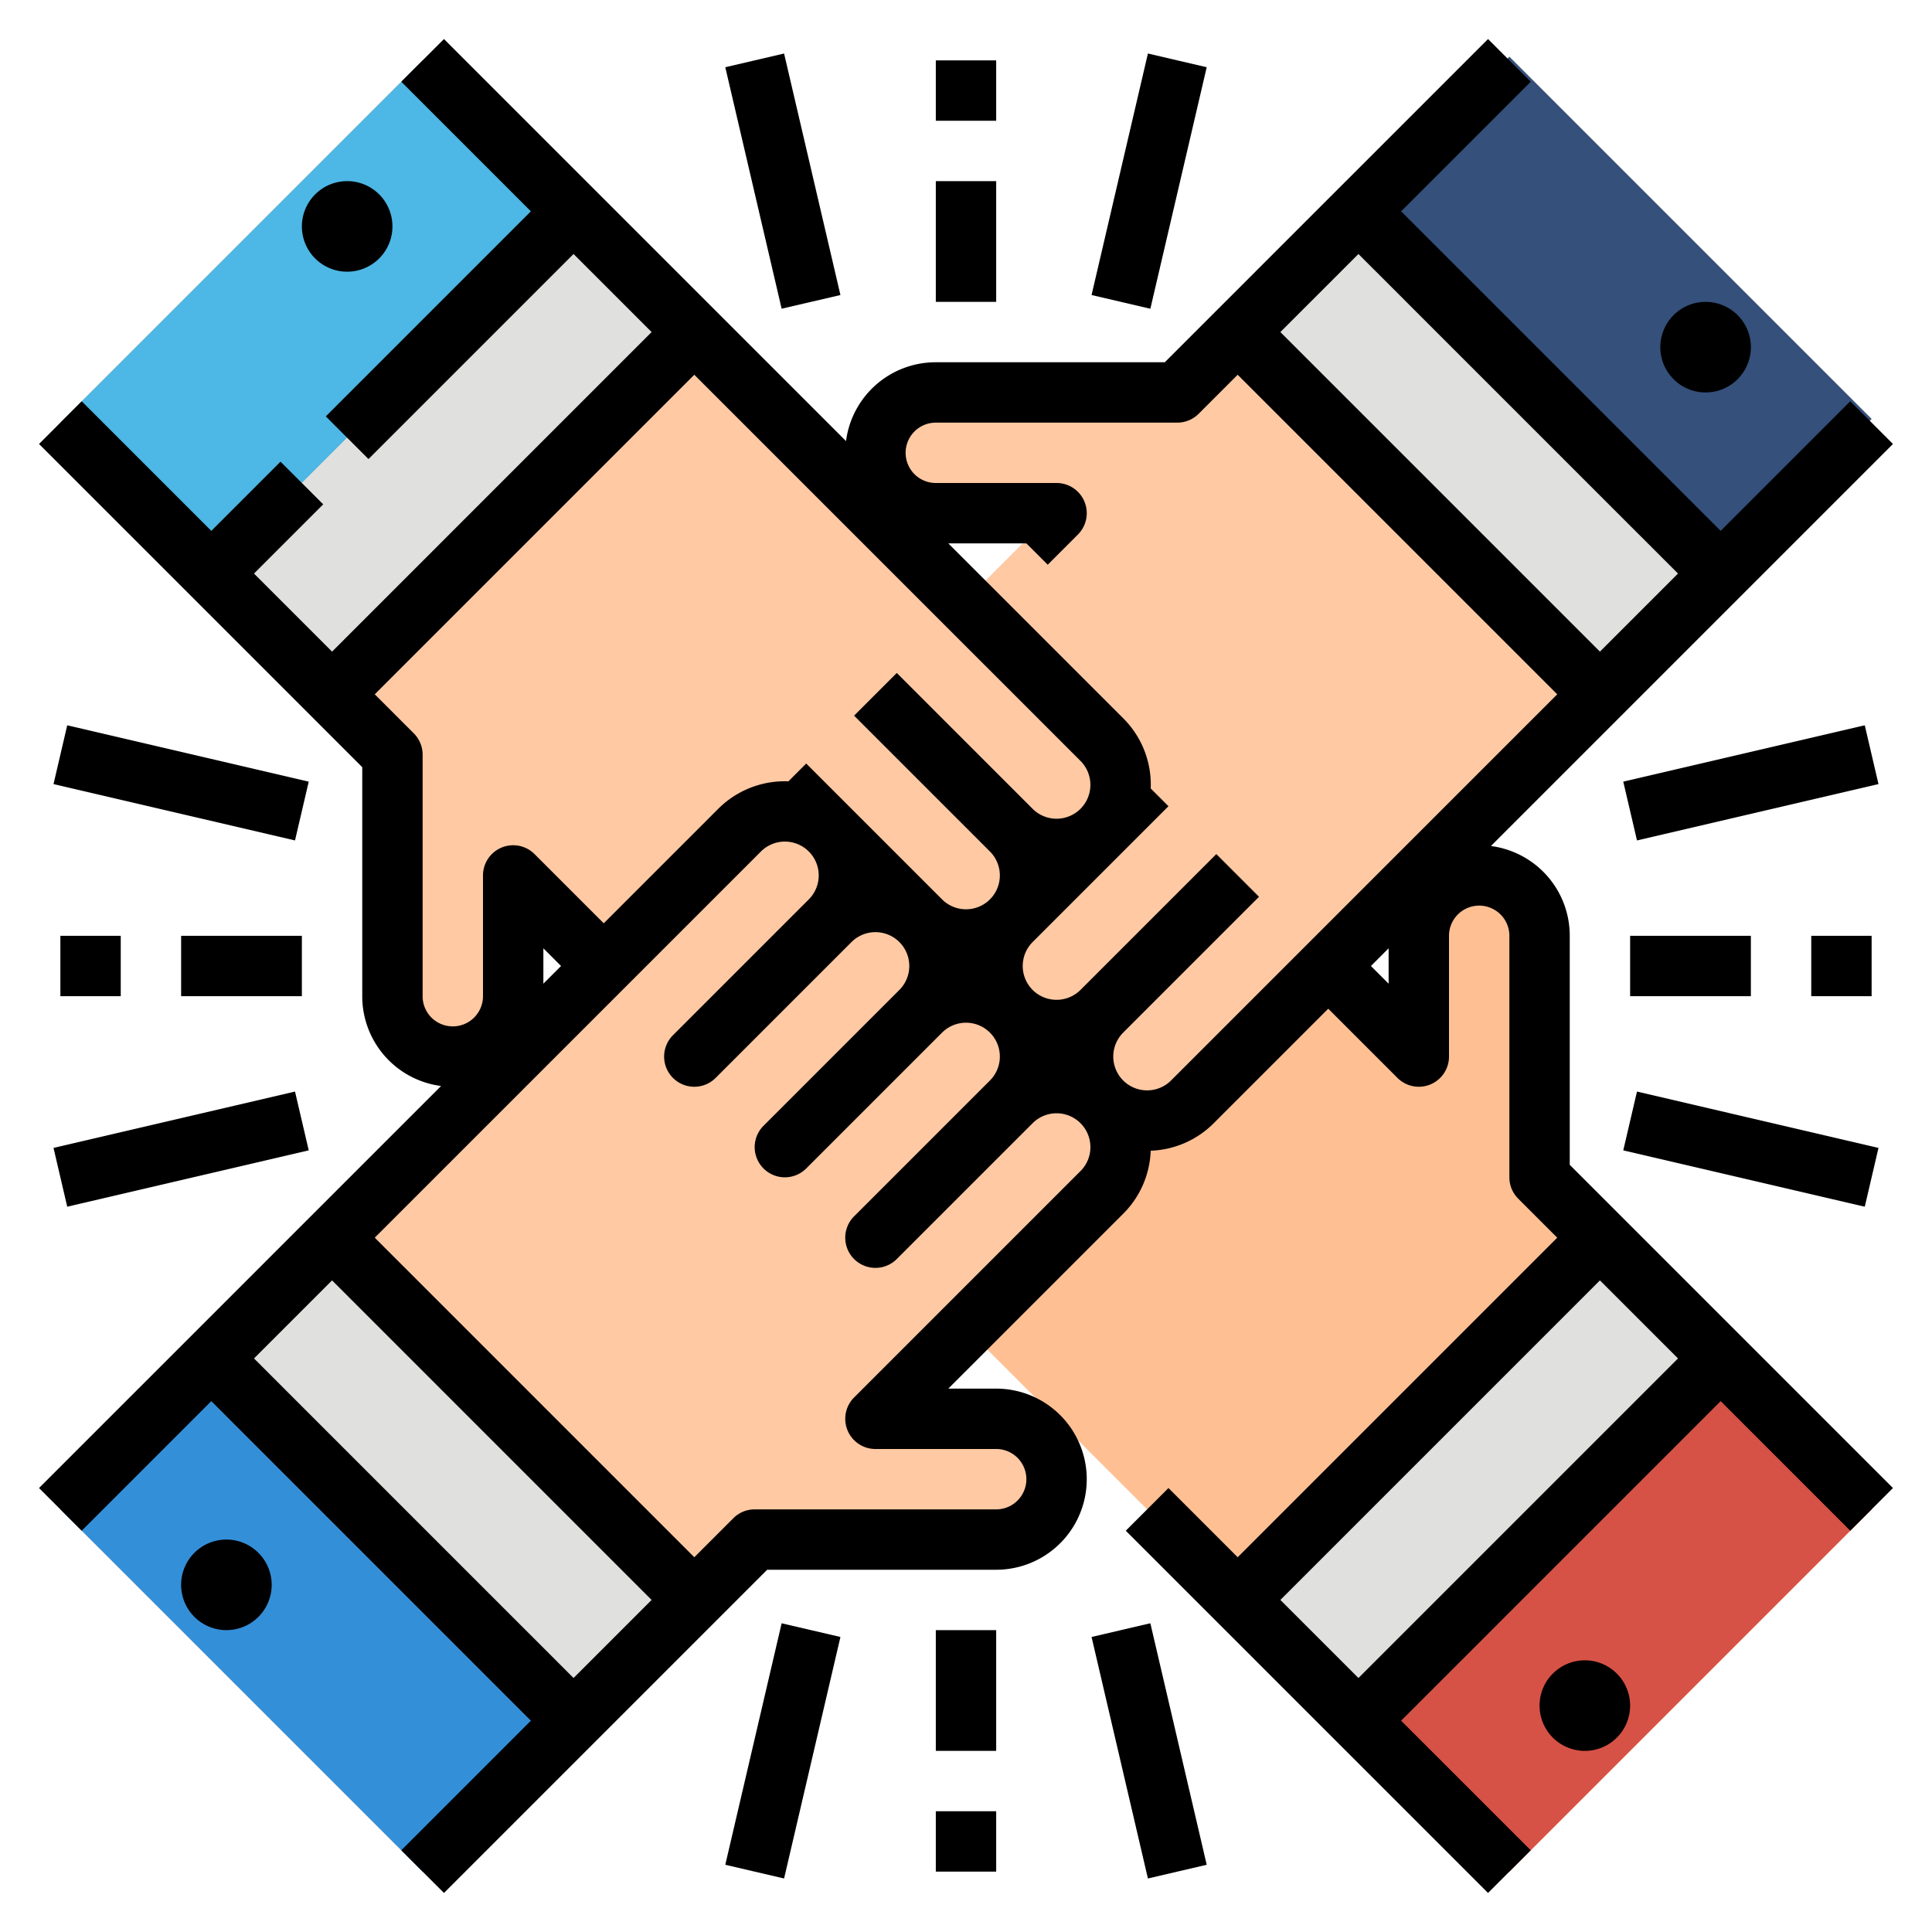 <?xml version="1.0"?>
<svg xmlns="http://www.w3.org/2000/svg" viewBox="0 0 512 512" width="512" height="512"><g id="Filled_outline" data-name="Filled outline"><path d="M292,220a16.971,16.971,0,0,0,0,24,16.971,16.971,0,0,0-24,24,16.971,16.971,0,0,0-24,24,16.971,16.971,0,0,0-24,24L400,496l96-96-88-88V248a16,16,0,0,0-16-16h0a16,16,0,0,0-16,16v32l-60-60A16.971,16.971,0,0,0,292,220Z" style="fill:#fec093"/><rect x="360.118" y="399.716" width="135.765" height="56.569" transform="translate(-177.283 428) rotate(-45)" style="fill:#d75246"/><rect x="324.118" y="369.373" width="135.765" height="45.255" transform="translate(-162.372 392) rotate(-45)" style="fill:#e0e0de"/><path d="M220,219.029a16.97,16.97,0,0,0,24,0,16.971,16.971,0,0,0,24,24,16.971,16.971,0,0,0,24,24,16.971,16.971,0,0,0,24,24l180-180-96-96-88,88H248a16,16,0,0,0-16,16h0a16,16,0,0,0,16,16h32l-60,60A16.971,16.971,0,0,0,220,219.029Z" style="fill:#fec9a3"/><rect x="399.716" y="15.147" width="56.569" height="135.765" transform="translate(66.648 326.96) rotate(-45)" style="fill:#34507b"/><rect x="369.373" y="51.147" width="45.255" height="135.765" transform="translate(30.648 312.049) rotate(-45)" style="fill:#e0e0de"/><path d="M220,292a16.971,16.971,0,0,0,0-24,16.971,16.971,0,0,0,24-24,16.971,16.971,0,0,0,24-24,16.971,16.971,0,0,0,24-24L112,16,16,112l88,88v64a16,16,0,0,0,16,16h0a16,16,0,0,0,16-16V232l60,60A16.971,16.971,0,0,0,220,292Z" style="fill:#fec9a3"/><rect x="16.118" y="55.716" width="135.765" height="56.569" transform="translate(-34.794 84) rotate(-45)" style="fill:#4db7e5"/><rect x="52.118" y="97.373" width="135.765" height="45.255" transform="translate(-49.706 120) rotate(-45)" style="fill:#e0e0de"/><path d="M292,292a16.971,16.971,0,0,0-24,0,16.971,16.971,0,0,0-24-24,16.971,16.971,0,0,0-24-24,16.971,16.971,0,0,0-24-24L16,400l96,96,88-88h64a16,16,0,0,0,16-16h0a16,16,0,0,0-16-16H232l60-60A16.971,16.971,0,0,0,292,292Z" style="fill:#fec9a3"/><rect x="55.716" y="360.118" width="56.569" height="135.765" transform="translate(-278.039 184.755) rotate(-45)" style="fill:#348fd9"/><rect x="97.373" y="324.118" width="45.255" height="135.765" transform="translate(-242.039 199.667) rotate(-45)" style="fill:#e0e0de"/><path d="M432,452a12,12,0,1,1-12-12A12.013,12.013,0,0,1,432,452Zm69.657-334.343L395.109,224.205A23.966,23.966,0,0,1,416,248v60.687l85.657,85.656-11.314,11.314L456,371.314,371.314,456l34.343,34.343-11.314,11.314-96-96,11.314-11.314L328,412.686,412.686,328l-10.343-10.343A8,8,0,0,1,400,312V248a8,8,0,0,0-16,0v32a8,8,0,0,1-13.657,5.657L352,267.314l-30.343,30.343a24.8,24.8,0,0,1-16.709,7.293,24.793,24.793,0,0,1-7.291,16.707L251.313,368H264a24,24,0,0,1,0,48H203.313l-85.656,85.657-11.314-11.314L140.686,456,56,371.314,21.657,405.657,10.343,394.343,116.891,287.8A23.966,23.966,0,0,1,96,264V203.313L10.343,117.657l11.314-11.314L56,140.686l18.343-18.343,11.314,11.314L67.314,152,88,172.686,172.686,88,152,67.314,97.657,121.657,86.343,110.343,140.686,56,106.343,21.657l11.314-11.314L224.205,116.891A23.966,23.966,0,0,1,248,96h60.686l85.657-85.657,11.314,11.314L371.314,56,456,140.686l34.343-34.343ZM339.314,424,360,444.686,444.686,360,424,339.314ZM120,272a8.009,8.009,0,0,0,8-8V232a8,8,0,0,1,13.657-5.657L160,244.686l30.343-30.343a24.906,24.906,0,0,1,18.593-7.279l4.721-4.721,36,36a8.97,8.97,0,1,0,12.686-12.686h0l-36-36,11.314-11.314,36,36a8.971,8.971,0,0,0,12.682,0l.007-.007a8.98,8.98,0,0,0,0-12.683L184,99.314,99.314,184l10.343,10.343A8,8,0,0,1,112,200v64a7.977,7.977,0,0,0,8,8Zm24-20.687v9.373L148.686,256ZM172.686,424,88,339.314,67.314,360,152,444.686ZM288.971,304a8.971,8.971,0,0,0-15.314-6.343l-36,36a8,8,0,0,1-11.314-11.314l36-36a8.97,8.97,0,0,0-12.686-12.686l-36,36a8,8,0,0,1-11.314-11.314l36-36a8.97,8.97,0,1,0-12.686-12.686l-36,36a8,8,0,0,1-11.314-11.314l36-36a8.97,8.97,0,0,0-12.686-12.686L99.314,328,184,412.686l10.343-10.343A8,8,0,0,1,200,400h64a8,8,0,0,0,0-16H232a8,8,0,0,1-5.657-13.657l60-60A8.911,8.911,0,0,0,288.971,304ZM368,251.314,363.314,256,368,260.687ZM412.686,184,328,99.314l-10.343,10.343A8,8,0,0,1,312,112H248a8,8,0,0,0,0,16h32a8,8,0,0,1,5.657,13.657l-8,8L272,144H251.314l46.343,46.343A24.806,24.806,0,0,1,304.972,208c0,.318-.011.634-.023.949l4.708,4.708-36,36a8.971,8.971,0,0,0,0,12.684l0,0,0,0a8.982,8.982,0,0,0,12.684,0h0l36-36,11.314,11.314-36,36a8.971,8.971,0,0,0,0,12.684l0,0,0,0a8.982,8.982,0,0,0,12.683,0Zm32-32L360,67.314,339.314,88,424,172.686ZM440,92a12,12,0,1,0,12-12A12.013,12.013,0,0,0,440,92ZM80,60A12,12,0,1,0,92,48,12.013,12.013,0,0,0,80,60ZM60,408a12,12,0,1,0,12,12A12.013,12.013,0,0,0,60,408ZM264,16H248V32h16ZM248,80h16V48H248Zm-40.857,1.817,15.581-3.634-14.933-64-15.582,3.634Zm97.714,0,14.934-64-15.582-3.634-14.933,64ZM248,496h16V480H248Zm16-64H248v32h16Zm55.791,62.183-14.934-64-15.581,3.634,14.933,64Zm-112.648-64-14.934,64,15.582,3.634,14.933-64ZM32,264V248H16v16Zm16,0H80V248H48ZM17.818,319.791l64-14.934-3.636-15.582-64,14.934Zm0-127.582-3.636,15.582,64,14.934,3.636-15.582ZM480,248v16h16V248Zm-16,0H432v16h32Zm30.182-55.791-64,14.934,3.636,15.582,64-14.934Zm0,127.582,3.636-15.582-64-14.934-3.636,15.582Z"/></g></svg>
